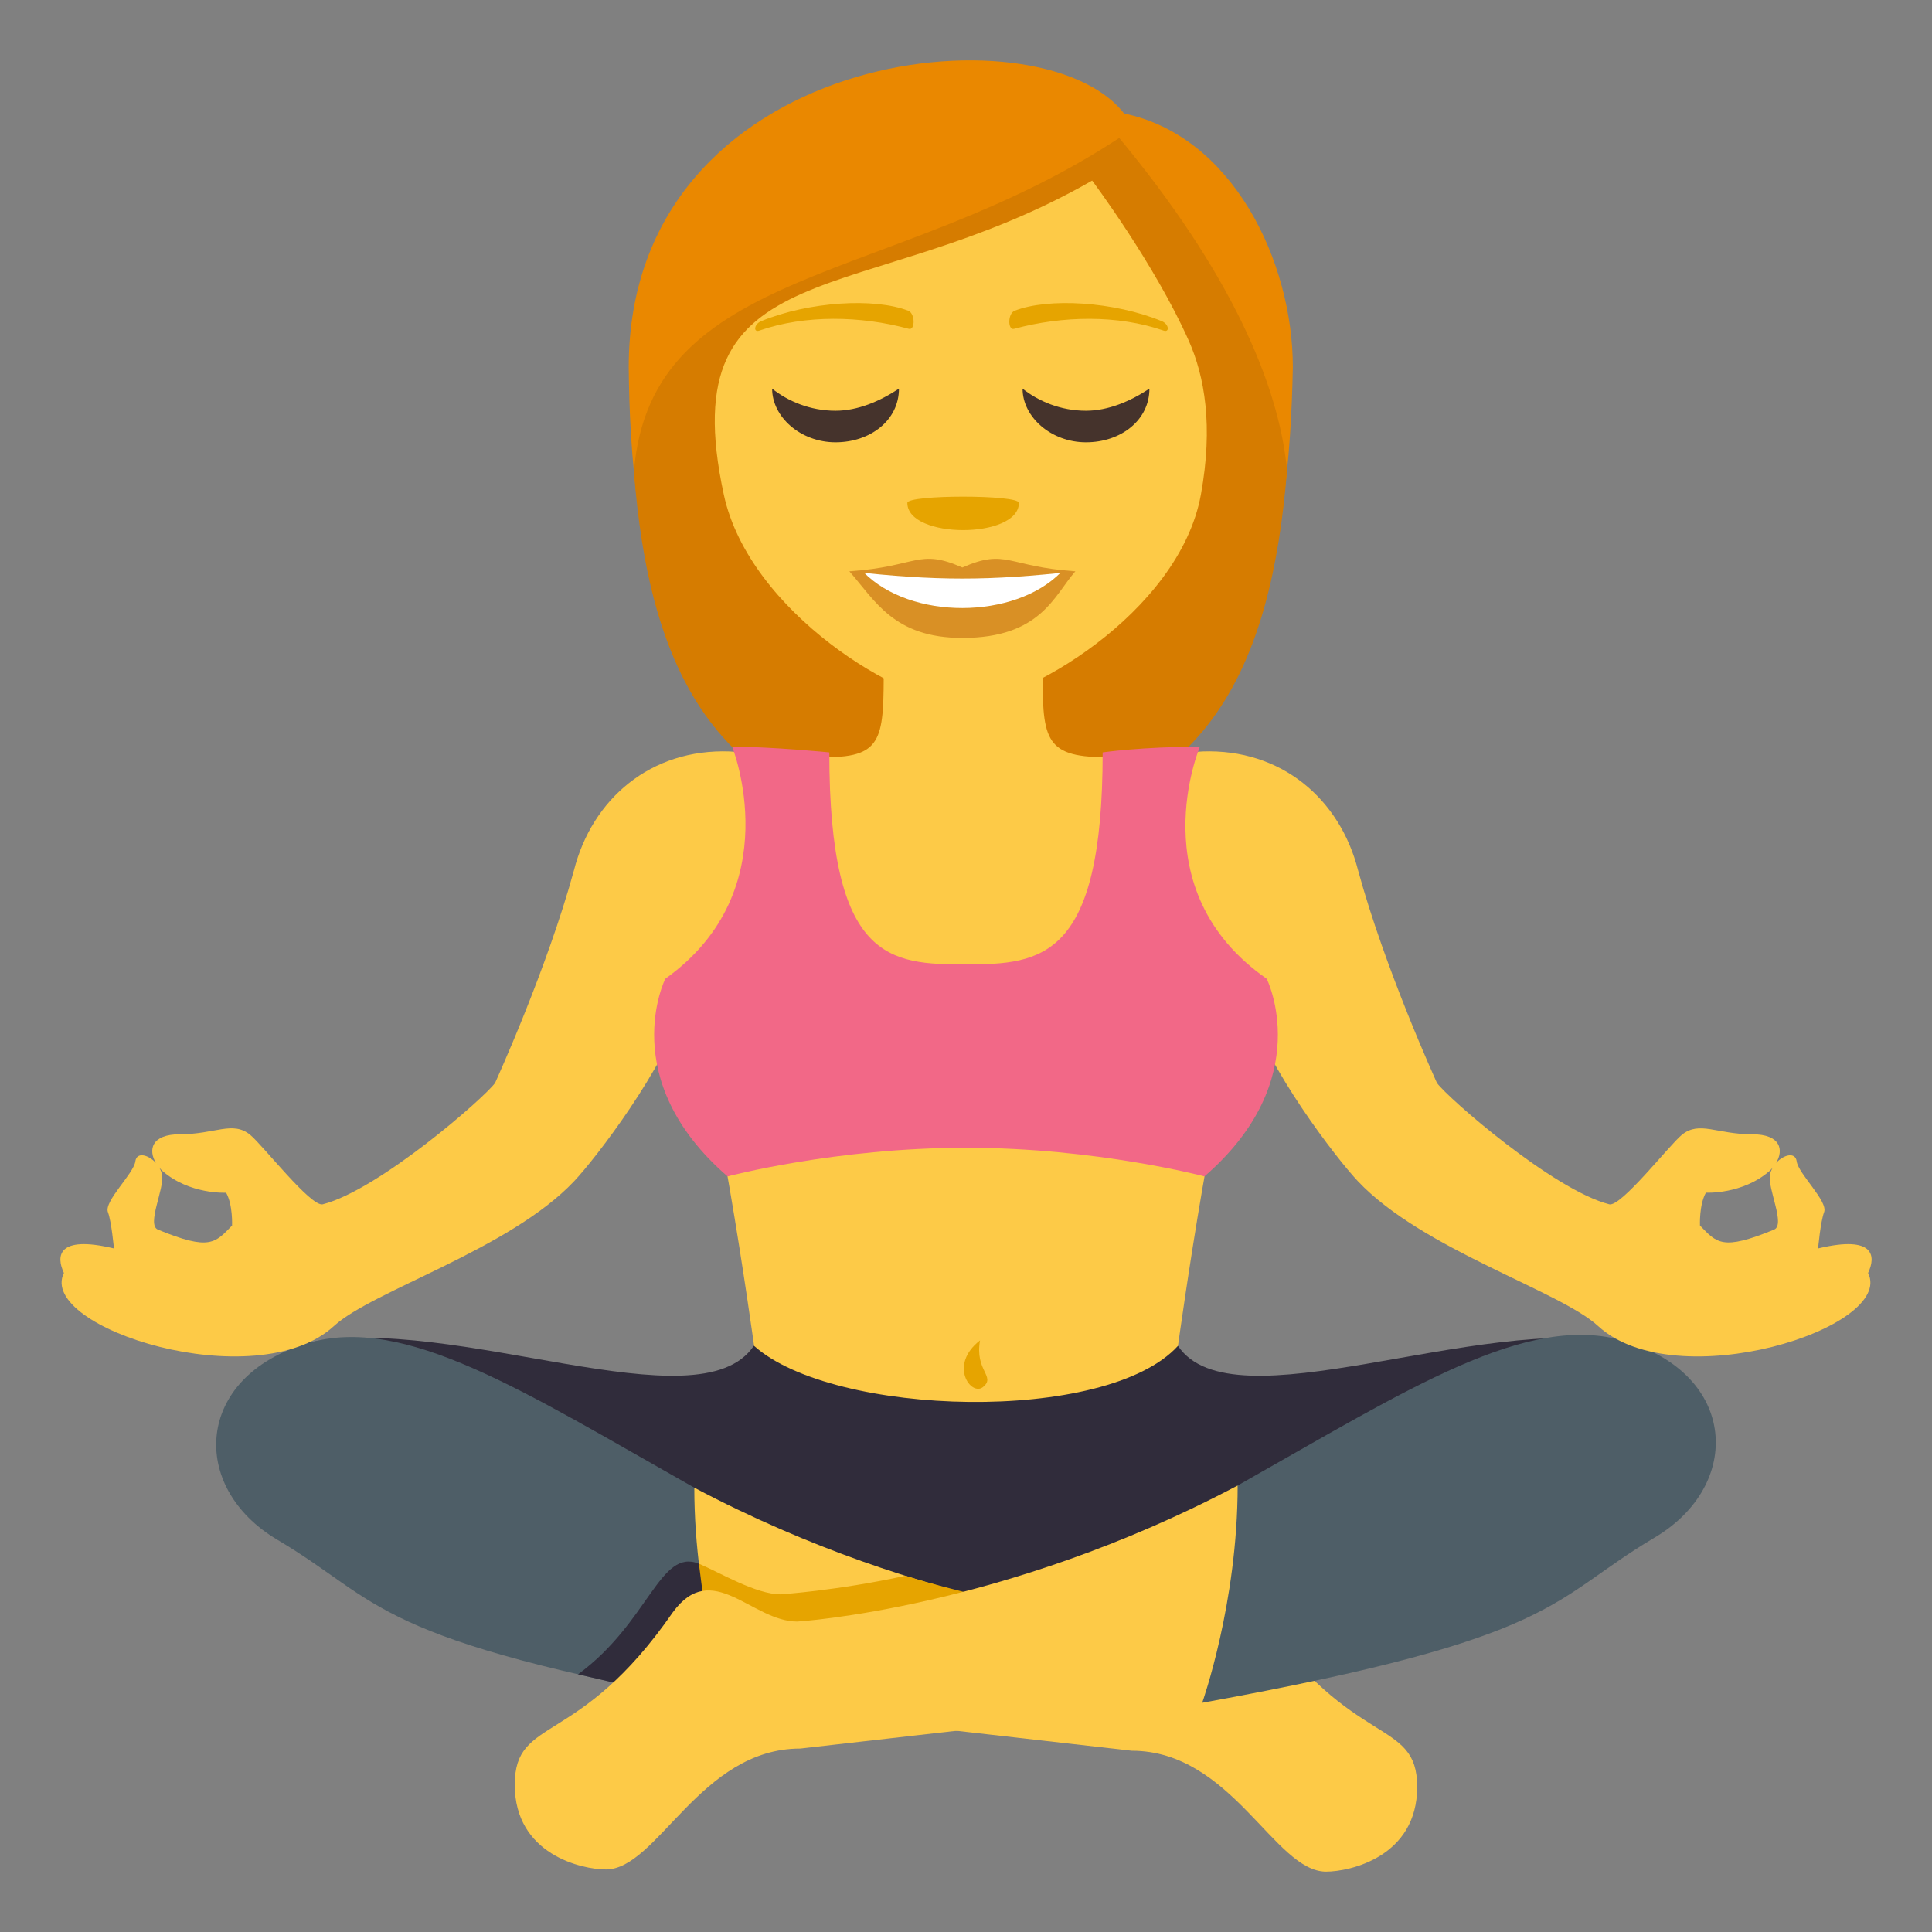 <?xml version="1.0" encoding="utf-8"?>
<!-- Generator: Adobe Illustrator 15.0.0, SVG Export Plug-In . SVG Version: 6.00 Build 0)  -->
<!DOCTYPE svg PUBLIC "-//W3C//DTD SVG 1.1//EN" "http://www.w3.org/Graphics/SVG/1.1/DTD/svg11.dtd">
<svg version="1.1" id="Layer_1" xmlns="http://www.w3.org/2000/svg" xmlns:xlink="http://www.w3.org/1999/xlink" x="0px" y="0px"
	 width="64px" height="64px" viewBox="0 0 64 64" enable-background="new 0 0 64 64" xml:space="preserve">
<rect x="0" y="0" width="64" height="64" fill="#808080" stroke="none"/>
<path fill="#EA8800" d="M37.236,3.76c-2.754-3.577-16.409-2.144-16.409,8.403c0.057,5.665,0.971,15.222,10.971,15.222
	c9.999,0,10.914-9.503,11.029-15.222C42.828,8.651,40.828,4.498,37.236,3.76z"/>
<path fill="#D67C00" d="M20.999,15.623c0.492,6.252,2.529,11.763,10.81,11.763c8.307,0,10.311-5.53,10.826-11.804
	c-0.271-2.888-1.917-6.617-5.559-11.013C29.61,9.486,21.559,8.721,20.999,15.623z"/>
<path fill="#302C3B" d="M39.021,44.583H24.97c-1.812,2.702-9.941-1.087-14.789-0.096c0,0,17.491,10.764,22.071,10.789
	c4.58-0.025,21.558-10.789,21.558-10.789C48.962,43.496,40.833,47.285,39.021,44.583z"/>
<path fill="#FDCA47" d="M23,49.281c7.747,4.104,14.589,4.507,14.589,4.507c1.509,0,2.816-2.103,4.125-0.301
	c3.119,4.508,5.232,3.404,5.232,5.708c0,2.305-2.214,2.805-3.019,2.805c-1.71,0-3.12-4.005-6.44-4.005l-14.085-1.604
	C22.071,51.964,23,49.281,23,49.281z"/>
<path fill="#4E5E67" d="M10.181,44.497c3.223-0.96,7.129,1.571,12.819,4.784c0,3.91,1.175,7.198,1.175,7.198
	c-11.959-2.169-11.459-3.382-14.991-5.475C6.255,49.268,6.439,45.611,10.181,44.497z"/>
<path fill="#E6A400" d="M37.124,53.716c0,0-3.756-0.472-7.132-1.515c-2.314,0.5-4.138,0.613-4.138,0.613
	c-0.805,0-1.999-0.714-2.702-1.015c0,0,0.026,1.741,0.778,3.647C23.931,55.447,38.13,53.716,37.124,53.716z"/>
<path fill="#302C3B" d="M19.149,55.464c1.811,0.4,3.188,0.952,4.422-0.392L23.152,51.8C21.853,51.276,21.509,53.729,19.149,55.464z"
	/>
<path fill="#FDCA47" d="M40.999,49.209c-7.747,4.104-14.59,4.507-14.59,4.507c-1.508,0-2.816-2.103-4.125-0.301
	c-3.119,4.508-5.232,3.404-5.232,5.708c0,2.305,2.214,2.805,3.019,2.805c1.71,0,3.12-4.005,6.44-4.005l14.086-1.604
	C41.993,51.714,40.999,49.209,40.999,49.209z"/>
<path fill="#4E5E67" d="M53.818,44.425c-3.223-0.96-7.129,1.571-12.819,4.784c0,3.91-1.175,7.198-1.175,7.198
	c11.959-2.169,11.459-3.382,14.99-5.475C57.744,49.195,57.561,45.539,53.818,44.425z"/>
<path fill="#FDCA47" d="M60.227,41.356c0,0,0.08-0.892,0.199-1.202c0.138-0.359-0.853-1.27-0.908-1.681
	c-0.043-0.323-0.43-0.226-0.682,0.05c0.254-0.42,0.166-0.951-0.799-0.949c-1.164,0.002-1.744-0.456-2.326,0.021
	c-0.41,0.336-2.016,2.397-2.402,2.299c-1.86-0.477-5.35-3.523-5.708-4.02c-0.046-0.106-1.721-3.774-2.612-7.04
	c-0.603-2.373-2.546-4.037-5.162-3.941c0,0-2.413,0.189-3.219,0.189c-2.072,0-2.072-0.671-2.072-3.035c0-0.186-5.262-0.186-5.262,0
	c0,2.352,0.001,3.035-1.881,3.035c-0.806,0-3.218-0.189-3.218-0.189c-2.617-0.096-4.56,1.568-5.163,3.941
	c-0.892,3.266-2.566,6.933-2.612,7.04c-0.358,0.496-3.848,3.543-5.708,4.02c-0.387,0.099-1.992-1.963-2.402-2.299
	c-0.582-0.478-1.163-0.02-2.327-0.021c-0.964-0.002-1.052,0.529-0.799,0.949c-0.251-0.275-0.638-0.373-0.681-0.05
	c-0.056,0.411-1.046,1.321-0.908,1.681c0.119,0.311,0.199,1.202,0.199,1.202c-1.888-0.452-1.917,0.266-1.657,0.813
	c-0.901,1.813,6.368,4.125,8.945,1.758c1.28-1.176,5.815-2.532,7.957-4.798c0.702-0.742,3.015-3.743,3.663-5.898
	c0.906,1.232,2.298,11.353,2.298,11.353c2.619,2.349,11.671,2.602,14.042,0c0,0,1.392-10.12,2.297-11.353
	c0.648,2.155,2.961,5.156,3.663,5.898c2.142,2.266,6.677,3.622,7.957,4.798c2.577,2.367,9.846,0.055,8.944-1.758
	C62.144,41.622,62.113,40.904,60.227,41.356z M7.687,40.598c-0.56,0.571-0.726,0.847-2.455,0.135
	c-0.385-0.159,0.216-1.354,0.138-1.813c-0.015-0.088-0.051-0.168-0.095-0.242c0.033,0.036,0.064,0.074,0.101,0.107
	c0.9,0.791,2.115,0.725,2.115,0.725C7.718,39.916,7.687,40.598,7.687,40.598z M58.769,40.732c-1.729,0.712-1.896,0.437-2.455-0.135
	c0,0-0.031-0.682,0.196-1.088c0,0,1.215,0.066,2.115-0.725c0.037-0.033,0.068-0.071,0.101-0.107
	c-0.044,0.074-0.081,0.154-0.095,0.242C58.553,39.378,59.153,40.573,58.769,40.732z"/>
<path fill="#FFDD67" d="M23.182,35.35"/>
<path fill="#F26887" d="M41.961,32.423c-4.227-2.941-2.213-7.688-2.213-7.688c-1.912,0-3.221,0.189-3.221,0.189
	c0,6.834-2.012,7.023-4.527,7.023s-4.528-0.094-4.528-7.023c0,0-1.911-0.189-3.219-0.189c0,0,1.912,4.746-2.214,7.688
	c0,0-1.662,3.321,2.062,6.547c0,0,3.573-0.949,7.899-0.949c4.325,0,7.899,0.949,7.899,0.949
	C43.623,35.744,41.961,32.423,41.961,32.423z"/>
<path fill="#E6A400" d="M32.465,44.403c-0.18,1.009,0.53,1.187,0.102,1.542C32.172,46.272,31.407,45.219,32.465,44.403z"/>
<path fill="#FDCA47" d="M39.378,11.283c-1.13-2.543-3.199-5.301-3.199-5.301c-7.576,4.347-13.98,2.166-12.202,10.403
	c0.844,3.908,5.908,6.937,7.904,6.937c1.992,0,7.185-3.005,7.9-6.937C40.195,14.107,39.904,12.466,39.378,11.283z"/>
<path fill="#D99025" d="M35.623,18.925c-0.704,0.797-1.145,2.207-3.744,2.207c-2.268,0-2.893-1.241-3.743-2.207H35.623z"/>
<path fill="#FFFFFF" d="M35.154,18.95c-1.54,1.578-4.99,1.6-6.552,0H35.154z"/>
<path fill="#D99025" d="M31.879,18.799c-1.467-0.645-1.478-0.026-3.744,0.126c2.861,0.321,4.627,0.321,7.488,0
	C33.357,18.773,33.346,18.155,31.879,18.799z"/>
<path fill="#E6A400" d="M38.487,10.64c-1.587-0.654-3.76-0.781-4.876-0.346c-0.235,0.093-0.229,0.656-0.02,0.6
	c1.6-0.436,3.44-0.469,4.955,0.058C38.75,11.023,38.727,10.739,38.487,10.64z"/>
<path fill="#E6A400" d="M25.213,10.64c1.587-0.653,3.759-0.781,4.875-0.346c0.235,0.093,0.228,0.656,0.021,0.6
	c-1.6-0.436-3.441-0.47-4.956,0.058C24.951,11.023,24.975,10.739,25.213,10.64z"/>
<path fill="#E6A400" d="M33.752,16.659c0,1.202-3.695,1.202-3.695,0C30.057,16.383,33.752,16.383,33.752,16.659z"/>
<path fill="#45332C" d="M29.779,12.875c0,1.045-0.945,1.777-2.101,1.777c-1.156,0-2.1-0.838-2.1-1.777
	c0.524,0.416,1.26,0.732,2.1,0.732C28.414,13.607,29.148,13.291,29.779,12.875"/>
<path fill="#45332C" d="M38.076,12.875c0,1.045-0.944,1.777-2.101,1.777c-1.155,0-2.101-0.838-2.101-1.777
	c0.525,0.416,1.261,0.732,2.101,0.732C36.712,13.607,37.447,13.291,38.076,12.875"/>
</svg>
